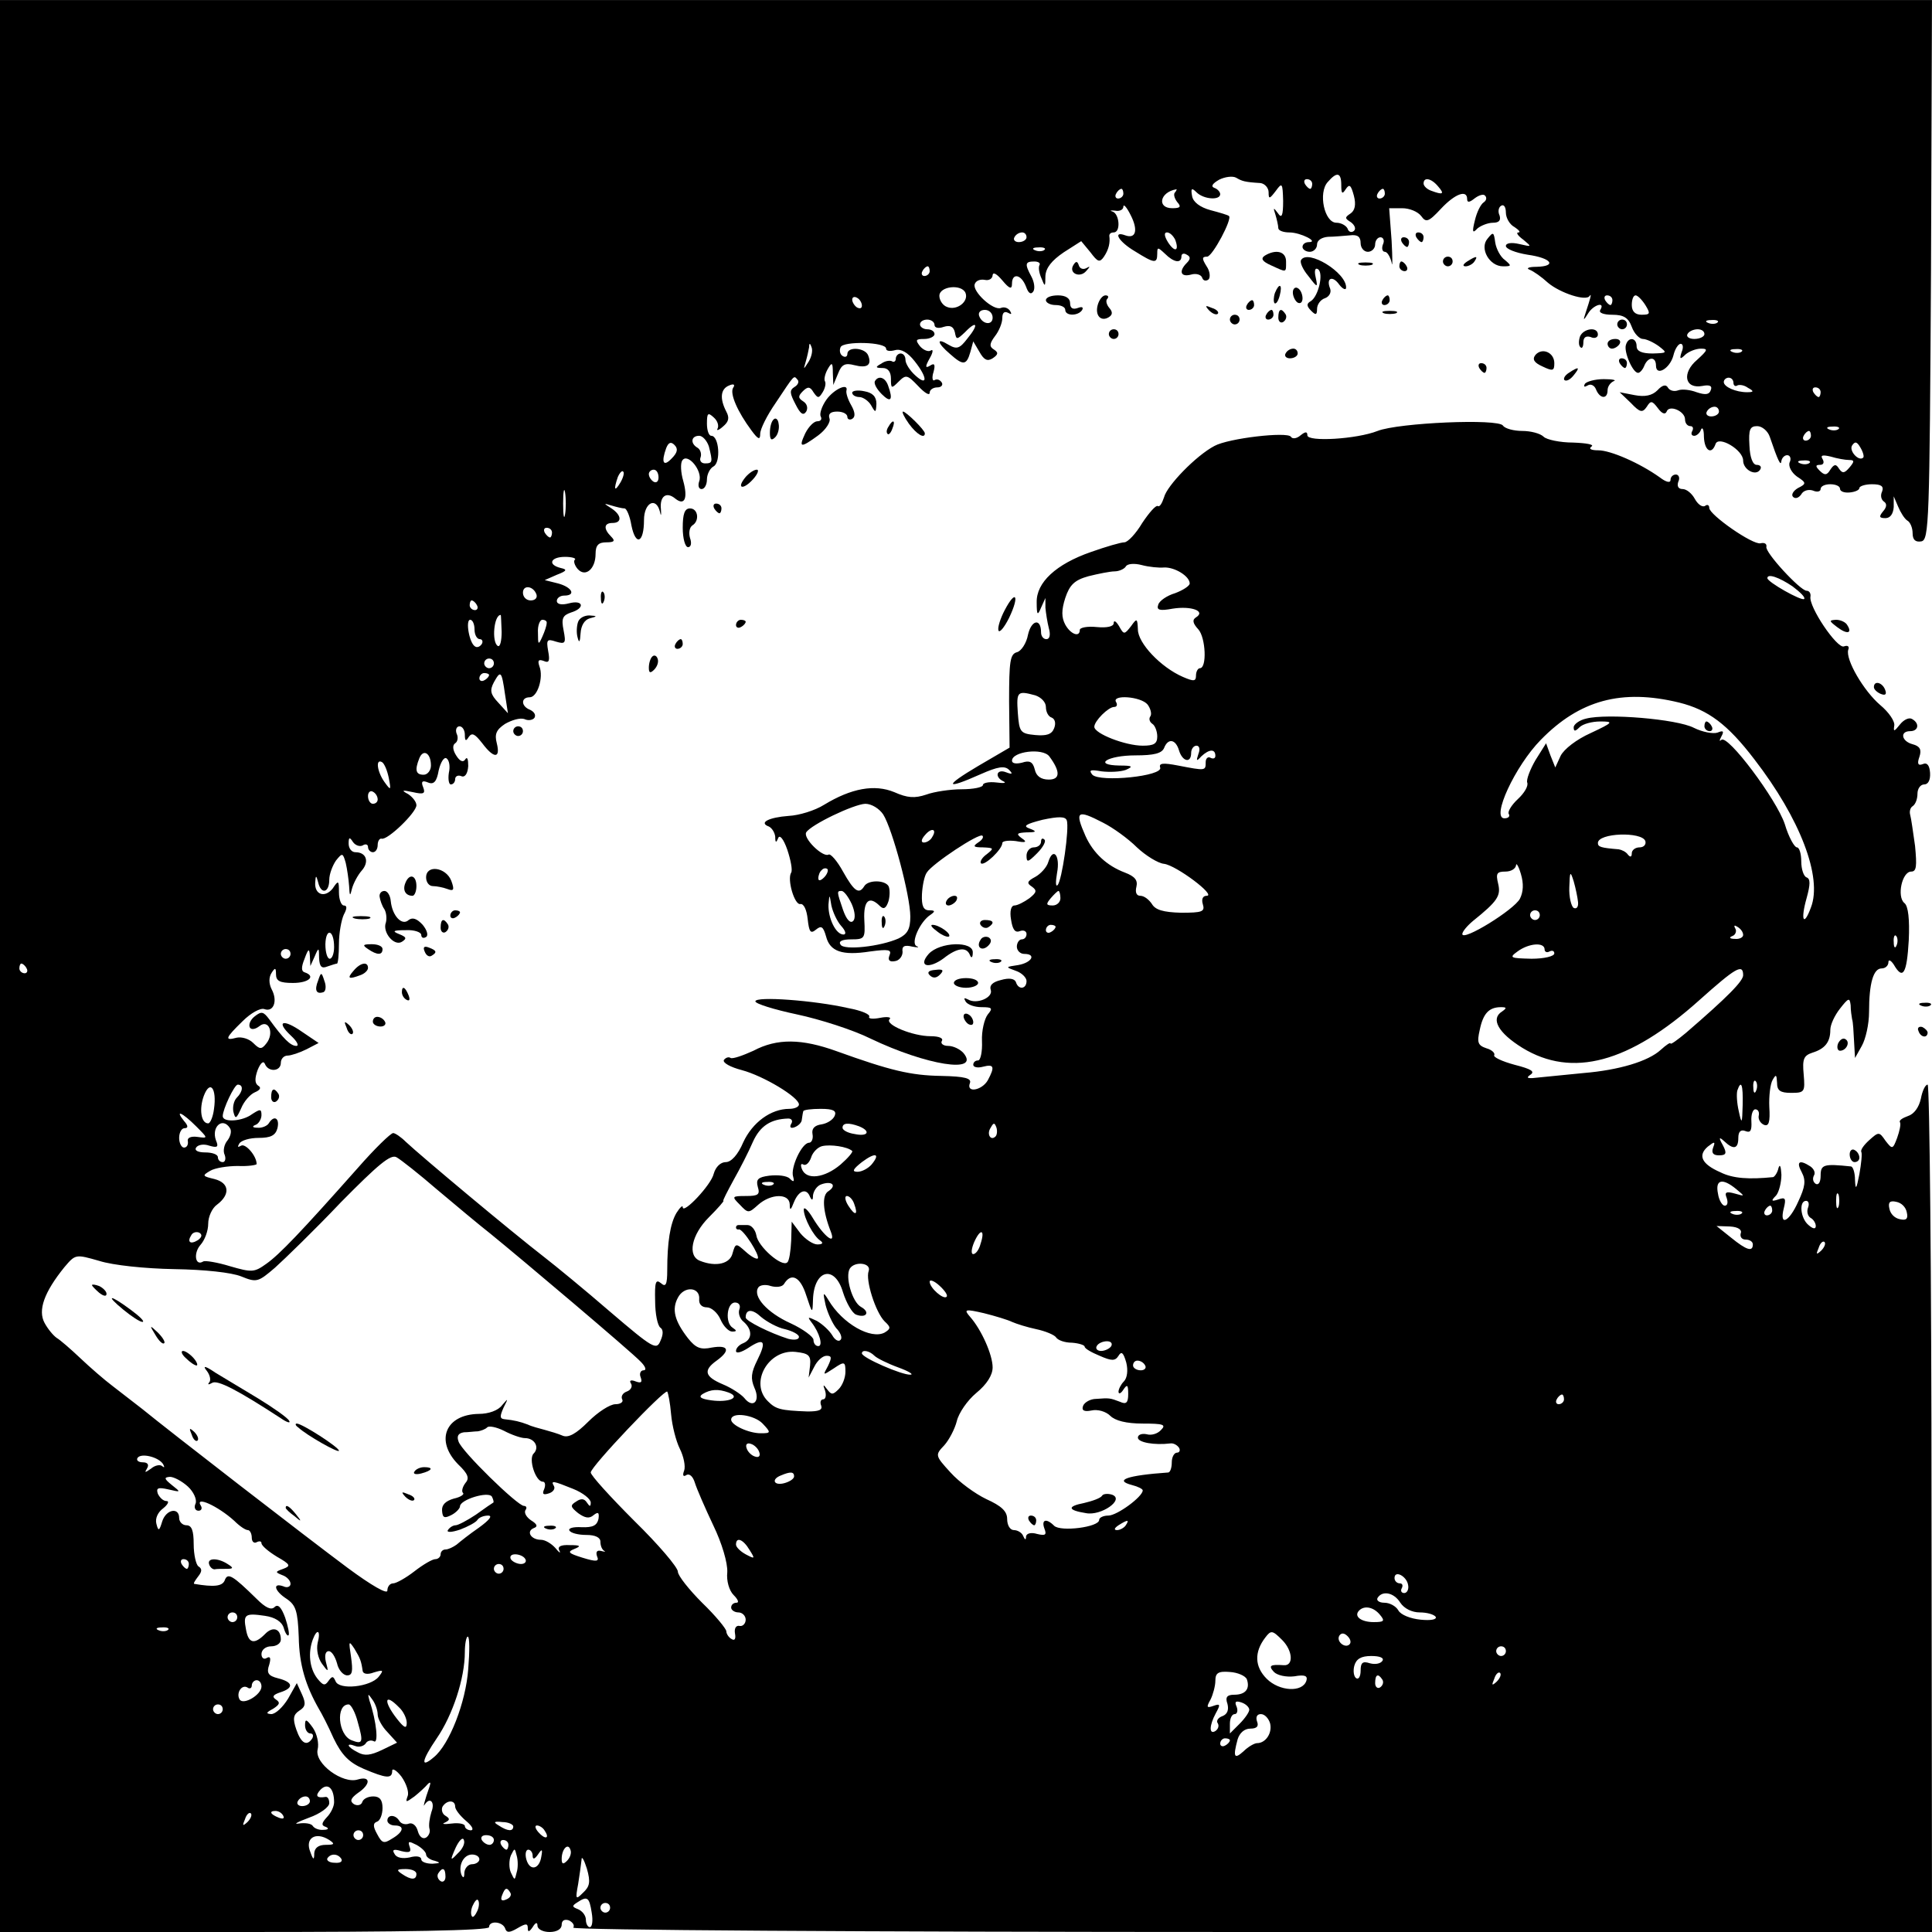 <?xml version="1.0" standalone="no"?>
<!DOCTYPE svg PUBLIC "-//W3C//DTD SVG 20010904//EN"
 "http://www.w3.org/TR/2001/REC-SVG-20010904/DTD/svg10.dtd">
<svg version="1.0" xmlns="http://www.w3.org/2000/svg"
 width="399pt" height="399pt" viewBox="0 0 399 399"
 preserveAspectRatio="xMidYMid meet">
<g transform="translate(0,399) scale(0.1,-0.1)"
fill="#000000" stroke="none">
<path d="M0 1995 l0 -1995 505 0 c330 0 505 3 505 10 0 14 27 12 33 -2 3 -10
9 -10 26 0 17 10 21 10 21 0 0 -9 3 -8 10 2 6 10 10 11 10 3 0 -7 11 -13 25
-13 15 0 25 6 25 15 0 9 6 12 15 9 8 -4 12 -10 9 -15 -3 -5 592 -9 1401 -9
l1405 0 -1 875 c0 481 -4 875 -8 875 -5 0 -11 -13 -14 -29 -4 -18 -14 -32 -27
-36 -11 -4 -19 -9 -16 -13 2 -4 -1 -18 -6 -32 -9 -24 -10 -24 -24 -6 -13 19
-14 19 -34 1 -11 -10 -18 -20 -16 -24 2 -3 0 -24 -4 -46 -6 -31 -8 -34 -9 -12
0 15 -4 27 -8 28 -57 6 -63 4 -63 -19 0 -13 -4 -20 -10 -17 -6 4 -7 11 -4 17
4 6 0 14 -7 19 -23 15 -30 10 -18 -12 9 -17 7 -30 -7 -60 -19 -43 -40 -53 -30
-14 5 20 3 23 -11 18 -15 -5 -16 -3 -5 8 6 7 11 27 11 43 -1 17 -3 23 -6 14
-2 -10 -8 -18 -11 -19 -50 -5 -83 -3 -109 10 -39 17 -47 35 -26 53 14 11 16
11 11 -2 -4 -11 0 -16 12 -16 15 0 17 4 8 21 -9 16 -8 18 3 8 19 -18 29 -16
29 7 0 13 5 18 15 14 10 -4 13 1 12 20 -1 14 3 25 8 25 6 0 9 -6 7 -14 -1 -7
4 -15 11 -18 10 -4 13 6 11 37 -1 22 2 48 7 56 7 12 8 11 9 -6 0 -16 6 -21 29
-21 28 0 29 2 26 38 -3 32 0 39 18 45 26 8 37 22 37 47 0 11 9 30 20 44 18 23
20 23 22 7 0 -11 2 -23 3 -29 2 -5 3 -26 4 -45 l2 -35 14 25 c8 14 15 45 15
70 0 60 9 90 26 90 8 0 14 6 14 13 0 6 5 4 11 -5 19 -33 27 -19 31 50 2 43 -1
71 -9 77 -16 13 -5 65 14 65 11 0 12 11 8 53 -4 28 -8 57 -10 64 -2 7 0 15 5
18 6 4 10 15 10 26 0 10 6 19 14 19 8 0 13 9 12 24 -1 15 -6 22 -15 18 -10 -4
-12 1 -7 15 5 15 1 22 -14 26 -23 6 -27 27 -5 27 17 0 20 16 4 25 -6 4 -17 -1
-25 -11 -12 -15 -14 -16 -12 -3 2 9 -11 28 -29 43 -34 29 -72 94 -66 114 3 7
-1 10 -9 7 -14 -5 -73 82 -69 103 1 6 -2 12 -8 12 -13 0 -87 80 -83 91 1 6 -4
9 -12 7 -16 -4 -106 59 -106 73 0 6 -4 8 -9 4 -6 -3 -15 4 -21 15 -6 11 -17
20 -25 20 -9 0 -12 6 -9 15 4 8 1 15 -5 15 -6 0 -11 -5 -11 -11 0 -7 -9 -5
-22 5 -42 30 -102 56 -127 56 -15 0 -21 3 -14 8 6 4 -11 7 -38 8 -27 0 -55 6
-61 12 -7 7 -27 12 -44 12 -18 0 -36 5 -40 11 -9 15 -216 6 -259 -11 -43 -17
-145 -23 -145 -9 0 8 -4 8 -14 0 -8 -7 -17 -8 -20 -3 -7 11 -129 -3 -158 -19
-38 -20 -98 -82 -104 -106 -4 -12 -9 -21 -13 -18 -4 2 -18 -14 -32 -35 -13
-22 -30 -40 -37 -40 -7 0 -38 -9 -69 -20 -72 -25 -113 -63 -112 -104 0 -27 2
-28 9 -11 l9 20 0 -20 c1 -11 4 -30 7 -42 4 -14 2 -23 -5 -23 -6 0 -11 6 -11
14 0 30 -20 26 -27 -5 -3 -17 -14 -34 -23 -36 -14 -4 -16 -19 -16 -101 l1 -96
-65 -38 c-71 -42 -69 -50 5 -17 36 16 50 18 59 9 8 -8 7 -10 -6 -5 -20 8 -25
-10 -5 -19 6 -3 0 -4 -15 -2 -16 2 -28 -1 -28 -5 0 -5 -20 -9 -44 -9 -23 0
-57 -5 -73 -11 -24 -8 -39 -7 -66 5 -41 17 -89 8 -145 -26 -19 -12 -52 -22
-73 -23 -41 -3 -63 -14 -41 -22 6 -3 12 -12 13 -21 0 -13 2 -13 6 -3 3 8 11
-1 19 -24 7 -21 11 -42 8 -47 -9 -14 7 -68 19 -65 7 1 13 -12 15 -31 3 -27 6
-31 17 -22 11 9 15 7 21 -14 8 -31 33 -40 91 -31 38 5 45 4 40 -8 -4 -10 0
-14 11 -12 9 1 16 10 16 19 -2 12 4 15 20 11 11 -2 16 -2 9 1 -13 6 7 51 29
65 10 7 9 9 -3 9 -12 0 -16 9 -15 33 1 18 5 38 10 45 11 18 109 83 115 76 3
-3 -1 -9 -9 -14 -12 -8 -9 -10 10 -10 23 -1 23 -2 8 -14 -10 -7 -15 -16 -12
-19 7 -6 44 29 44 42 0 4 12 6 28 4 21 -4 24 -2 12 6 -12 9 -10 11 10 12 21 0
22 2 6 8 -14 5 -8 9 27 18 33 7 47 7 50 -1 6 -15 -10 -126 -19 -134 -4 -4 -4
7 -1 25 7 36 -8 55 -18 23 -3 -11 -16 -25 -27 -31 -17 -9 -18 -13 -7 -20 11
-8 10 -12 -5 -24 -11 -8 -25 -15 -31 -15 -7 0 -10 -12 -7 -29 3 -20 8 -28 18
-24 8 3 14 0 14 -6 0 -6 -4 -11 -10 -11 -5 0 -10 -7 -10 -15 0 -8 7 -15 15
-15 26 0 16 -18 -12 -23 -27 -4 -27 -4 -5 -12 12 -4 22 -14 22 -21 0 -17 -17
-19 -22 -2 -3 7 -14 9 -31 4 -17 -4 -24 -11 -21 -20 6 -16 -29 -31 -47 -20 -8
4 -9 3 -5 -4 4 -7 19 -12 33 -12 22 0 24 -2 13 -15 -7 -9 -13 -34 -12 -55 1
-22 -3 -40 -8 -40 -6 0 -10 -4 -10 -9 0 -5 9 -7 20 -4 23 6 25 0 10 -28 -12
-21 -45 -27 -37 -6 4 10 -10 14 -59 15 -63 1 -105 11 -216 51 -72 26 -123 27
-172 1 -22 -10 -42 -17 -47 -15 -4 3 -10 1 -14 -4 -3 -6 14 -15 37 -21 45 -12
118 -56 118 -71 0 -5 -9 -9 -20 -9 -38 0 -76 -28 -95 -69 -11 -26 -25 -41 -36
-41 -11 0 -21 -10 -25 -24 -5 -23 -64 -85 -64 -69 0 5 -6 -1 -13 -12 -13 -22
-19 -61 -19 -118 0 -30 -3 -36 -13 -27 -11 9 -13 2 -12 -37 0 -26 5 -51 11
-55 6 -4 6 -14 0 -27 -8 -20 -15 -16 -104 60 -52 45 -113 95 -135 112 -71 55
-255 209 -287 239 -10 10 -22 18 -26 18 -5 0 -38 -32 -73 -72 -118 -133 -162
-179 -189 -198 -25 -18 -30 -18 -75 -5 -26 8 -51 12 -55 10 -17 -11 -21 17 -6
34 9 10 16 29 16 44 0 14 8 32 18 39 28 21 26 45 -5 53 -25 6 -26 7 -9 17 10
6 36 10 57 10 22 -1 39 2 39 4 0 17 -23 43 -32 38 -7 -4 -8 -3 -4 4 4 7 22 12
40 12 25 0 35 5 39 20 5 21 -7 28 -18 10 -3 -5 -14 -10 -23 -9 -11 0 -12 3 -4
6 6 2 12 12 12 20 0 14 -3 13 -24 -1 -20 -12 -56 -14 -56 -1 0 14 24 65 31 65
12 0 11 -14 -2 -27 -6 -6 -9 -19 -7 -29 4 -16 6 -15 16 7 6 15 19 29 28 33 12
5 14 10 7 14 -7 5 -7 15 -1 32 6 15 12 20 15 13 7 -18 33 -16 33 2 0 8 6 15
14 15 7 0 25 6 39 13 l25 13 -34 23 c-40 28 -55 22 -23 -8 13 -12 17 -21 11
-21 -12 0 -27 15 -56 55 -12 16 -16 17 -30 6 -9 -7 -13 -17 -10 -23 3 -5 11
-4 20 3 19 15 31 -15 14 -36 -10 -13 -14 -12 -27 1 -9 9 -24 13 -34 11 -26 -7
-24 -1 12 34 17 17 37 28 45 25 19 -7 28 17 15 41 -6 12 -6 25 0 34 7 11 9 11
9 -3 0 -14 8 -18 35 -18 33 0 48 14 24 22 -7 2 -7 11 0 28 8 22 10 22 11 5 l1
-20 9 20 c8 19 9 19 9 -4 1 -17 5 -22 17 -17 9 3 18 6 20 6 2 0 4 18 4 41 0
22 5 49 10 60 7 13 7 19 0 19 -5 0 -10 12 -10 27 0 25 -1 26 -13 8 -16 -20
-38 -13 -36 13 1 15 2 15 6 0 6 -26 23 -22 23 5 0 12 7 30 14 40 13 16 14 16
20 -5 3 -13 6 -34 7 -48 1 -21 2 -22 6 -5 3 11 12 28 20 37 16 18 10 38 -13
38 -8 0 -14 8 -14 18 0 13 2 14 9 3 5 -7 14 -10 20 -7 6 4 11 2 11 -3 0 -6 5
-11 10 -11 6 0 10 7 10 15 0 8 4 14 8 13 12 -4 72 54 72 69 0 7 -8 17 -17 23
-15 8 -13 9 10 4 22 -5 26 -3 21 10 -5 12 -2 15 10 10 12 -5 18 2 22 25 4 17
11 28 16 25 6 -4 8 -17 5 -30 -2 -13 0 -24 4 -24 5 0 9 5 9 11 0 6 6 9 13 6 7
-3 13 5 14 21 0 14 -2 20 -6 14 -4 -7 -11 -5 -19 8 -7 11 -8 21 -2 25 5 3 7
12 3 20 -3 8 0 15 6 15 6 0 11 -8 11 -17 0 -13 2 -15 8 -5 7 10 13 6 28 -13
24 -32 38 -32 30 0 -5 19 -1 28 17 40 14 8 31 13 40 10 8 -4 18 -2 21 3 3 6
-1 12 -9 16 -19 7 -20 26 -1 26 16 0 29 41 20 64 -4 12 -2 15 9 11 11 -5 13 0
9 21 -4 23 -2 25 16 19 20 -6 21 -3 16 23 -5 25 -2 31 15 37 30 9 26 27 -4 19
-15 -4 -25 -2 -25 5 0 6 7 11 15 11 25 0 17 17 -12 25 l-28 7 25 11 c21 8 22
11 8 14 -28 7 -21 23 9 23 14 0 24 -3 20 -6 -3 -3 0 -12 6 -19 16 -18 37 0 37
31 0 18 6 24 22 24 17 0 19 3 10 12 -16 16 -15 28 3 28 20 0 19 16 -2 30 -17
11 -17 11 0 6 10 -3 22 -6 27 -6 4 0 11 -16 14 -35 9 -44 26 -36 26 11 0 36
25 49 33 17 2 -10 3 -8 2 5 -3 27 11 38 30 22 19 -15 26 1 16 37 -5 17 -6 36
-2 42 11 17 43 -22 35 -43 -3 -9 -1 -16 5 -16 6 0 11 9 11 20 0 10 6 23 14 27
15 9 11 63 -5 63 -5 0 -9 11 -9 25 0 22 2 24 14 13 8 -7 11 -17 8 -23 -3 -5 2
-4 11 4 12 10 14 18 7 31 -14 27 -12 47 6 54 9 4 13 2 8 -5 -7 -12 9 -49 38
-88 14 -19 18 -20 18 -7 0 10 14 38 32 64 40 60 37 57 45 48 4 -4 1 -11 -6
-15 -11 -7 -10 -13 2 -36 10 -20 16 -24 22 -15 4 7 2 16 -6 21 -11 7 -11 11
-1 21 10 10 15 10 22 -2 9 -13 11 -13 19 0 5 8 7 18 5 22 -3 4 0 16 5 25 9 16
11 15 11 -7 l1 -25 10 24 c7 18 14 22 33 17 27 -7 37 0 29 20 -6 16 -43 19
-43 3 0 -5 -4 -8 -10 -4 -5 3 -7 11 -4 18 5 13 94 11 94 -3 0 -5 8 -6 19 -3
12 3 26 -5 40 -23 27 -34 27 -53 1 -29 -11 10 -20 24 -20 32 0 7 -4 13 -10 13
-5 0 -10 -5 -10 -11 0 -5 -4 -8 -8 -5 -4 2 -14 1 -22 -5 -13 -7 -12 -9 3 -9
11 0 17 -8 17 -22 0 -21 1 -21 16 -6 15 15 18 14 40 -9 13 -14 24 -21 24 -14
0 6 7 11 16 11 8 0 12 5 9 10 -4 6 -10 8 -15 5 -4 -3 -6 5 -2 17 4 15 2 19 -7
13 -10 -6 -11 -3 -1 15 7 12 8 20 2 16 -5 -3 -15 1 -22 9 -10 13 -9 15 9 15
11 0 21 5 21 10 0 6 -7 10 -15 10 -8 0 -15 5 -15 10 0 6 7 10 15 10 8 0 15 -5
15 -11 0 -6 8 -8 19 -4 13 4 20 1 23 -11 3 -16 4 -16 21 0 25 26 29 16 5 -13
-16 -21 -22 -23 -39 -13 -26 16 -24 4 3 -19 27 -24 34 -24 42 4 l6 22 13 -22
c9 -16 16 -20 27 -13 12 8 12 12 3 18 -10 6 -10 12 2 28 8 10 15 27 15 37 0
11 4 15 12 11 7 -4 8 -3 4 4 -4 6 -12 9 -19 6 -16 -6 -59 34 -54 49 2 7 11 11
21 9 9 -2 16 3 16 10 1 7 9 2 20 -11 15 -18 20 -19 20 -7 0 23 19 20 29 -6 5
-14 10 -17 15 -10 4 6 2 20 -4 31 -14 26 -13 31 6 31 8 0 13 -3 11 -7 -3 -5
-1 -17 4 -28 7 -18 8 -18 8 5 1 17 13 32 38 49 l36 23 19 -23 c15 -20 19 -22
28 -9 10 15 13 29 11 43 0 4 3 7 9 7 15 0 12 38 -2 43 -7 2 -5 3 5 2 9 -2 17
2 17 8 0 7 7 -1 15 -17 16 -31 11 -50 -11 -42 -27 10 -14 -13 20 -33 40 -25
46 -26 46 -5 0 14 1 14 16 0 18 -18 34 -21 34 -5 0 5 5 7 11 3 8 -4 8 -9 0
-17 -17 -17 -13 -30 9 -24 10 3 21 0 23 -7 2 -6 8 -7 13 -3 4 4 3 17 -4 27
-10 16 -10 20 1 20 11 0 53 79 45 84 -2 2 -19 7 -38 12 -22 6 -36 17 -38 29
-3 16 -1 18 9 8 15 -15 49 -17 49 -4 0 5 -6 11 -12 13 -8 3 -4 9 10 17 12 6
28 8 35 4 12 -7 17 -9 50 -11 9 -1 17 -10 17 -19 0 -15 2 -14 15 3 13 18 14
16 15 -21 0 -31 -3 -37 -11 -25 -9 12 -10 12 -5 -3 3 -10 6 -23 6 -28 0 -5 10
-9 23 -9 23 0 62 -20 40 -20 -7 0 -13 -4 -13 -10 0 -5 7 -10 15 -10 8 0 15 7
15 15 0 9 10 15 23 16 12 0 32 2 45 3 16 2 22 -3 22 -16 0 -10 7 -18 15 -18 8
0 15 7 15 15 0 8 5 15 11 15 6 0 9 -7 5 -15 -3 -8 -1 -15 4 -15 5 0 11 -10 14
-22 2 -13 2 7 0 45 l-5 67 27 0 c15 0 32 -7 39 -16 10 -14 15 -13 41 15 29 31
54 40 54 20 0 -8 5 -7 15 1 9 7 19 10 22 6 4 -4 3 -10 -3 -14 -6 -4 -14 -20
-18 -37 -6 -24 -5 -28 5 -17 7 6 22 12 32 12 13 0 17 5 14 15 -4 8 -2 17 3 20
6 4 10 -3 10 -14 0 -11 8 -25 18 -30 9 -6 13 -11 8 -11 -6 0 -1 -7 10 -15 18
-15 18 -15 -8 -9 -17 4 -28 2 -28 -4 0 -6 20 -14 45 -18 50 -7 61 -24 18 -25
-16 0 -22 -3 -14 -6 8 -3 25 -15 38 -27 25 -21 79 -39 86 -27 5 7 1 -7 -8 -34
-6 -18 -5 -18 5 -2 11 18 36 25 25 7 -4 -6 7 -10 25 -10 23 0 33 -6 40 -25 5
-14 16 -25 23 -25 7 0 22 -7 33 -15 18 -14 17 -14 -13 -15 -23 0 -33 5 -33 15
0 18 -17 20 -22 3 -5 -14 14 -58 25 -58 4 0 10 7 13 15 8 19 24 19 24 0 0 -23
29 -6 36 21 3 13 10 24 15 24 5 0 6 -8 2 -17 -5 -15 -3 -16 8 -5 7 6 21 12 32
12 15 0 14 -3 -8 -23 -32 -27 -26 -61 11 -54 15 3 21 0 17 -9 -3 -9 -11 -10
-29 -4 -13 5 -30 7 -38 4 -8 -3 -17 -1 -21 5 -4 8 -12 6 -22 -5 -11 -11 -26
-14 -47 -10 l-31 6 23 -22 c19 -20 24 -21 33 -8 8 13 11 13 23 -3 8 -11 15
-14 18 -7 5 15 38 1 38 -16 0 -8 5 -14 11 -14 5 0 7 -4 4 -10 -3 -5 -2 -10 4
-10 5 0 12 6 14 13 3 6 6 0 6 -15 1 -29 16 -38 24 -15 6 18 57 -12 57 -34 0
-19 26 -33 35 -19 4 6 0 10 -7 10 -8 0 -14 15 -15 40 -2 33 1 40 16 40 10 0
22 -10 26 -22 17 -50 23 -62 24 -50 1 6 6 12 12 12 6 0 9 -7 5 -15 -3 -8 4
-21 15 -29 20 -13 20 -15 2 -24 -10 -6 -14 -14 -10 -18 5 -5 12 -2 17 5 4 8
15 11 24 8 9 -4 16 -2 16 3 0 6 9 10 20 10 11 0 20 -4 20 -9 0 -6 9 -9 20 -8
11 1 20 5 20 9 0 4 12 8 26 8 19 0 25 -4 21 -15 -4 -8 -2 -17 4 -21 6 -4 6
-11 -2 -20 -9 -11 -8 -14 5 -14 10 0 16 9 17 23 l0 22 9 -21 c5 -12 13 -25 19
-29 6 -3 11 -15 11 -26 0 -14 6 -19 18 -17 16 3 17 39 20 561 l2 557 -1995 0
-1995 0 0 -1995z m2770 1613 c0 -18 2 -20 9 -9 8 12 11 9 17 -13 5 -19 2 -31
-7 -37 -12 -8 -12 -10 1 -18 8 -6 11 -14 6 -18 -5 -4 -11 -2 -13 5 -3 6 -13
12 -23 12 -25 0 -38 62 -18 84 19 22 28 20 28 -6z m-60 2 c0 -5 -2 -10 -4 -10
-3 0 -8 5 -11 10 -3 6 -1 10 4 10 6 0 11 -4 11 -10z m260 -5 c14 -16 10 -18
-14 -9 -9 3 -16 10 -16 15 0 14 16 11 30 -6z m-650 -15 c0 -5 -5 -10 -11 -10
-5 0 -7 5 -4 10 3 6 8 10 11 10 2 0 4 -4 4 -10z m107 3 c-4 -3 -2 -12 4 -20 9
-10 7 -13 -10 -13 -32 0 -26 33 8 39 2 1 1 -2 -2 -6z m433 -3 c0 -5 -5 -10
-11 -10 -5 0 -7 5 -4 10 3 6 8 10 11 10 2 0 4 -4 4 -10z m-740 -90 c0 -5 -7
-10 -16 -10 -8 0 -12 5 -9 10 3 6 10 10 16 10 5 0 9 -4 9 -10z m307 -5 c9 -24
-1 -27 -15 -5 -8 13 -8 20 -2 20 6 0 13 -7 17 -15z m-270 -21 c-3 -3 -12 -4
-19 -1 -8 3 -5 6 6 6 11 1 17 -2 13 -5z m-237 -44 c0 -5 -5 -10 -11 -10 -5 0
-7 5 -4 10 3 6 8 10 11 10 2 0 4 -4 4 -10z m74 -45 c7 -18 -18 -37 -38 -29 -9
3 -16 14 -16 23 0 20 46 25 54 6z m-214 -26 c0 -6 -4 -7 -10 -4 -5 3 -10 11
-10 16 0 6 5 7 10 4 6 -3 10 -11 10 -16z m1550 11 c0 -5 -2 -10 -4 -10 -3 0
-8 5 -11 10 -3 6 -1 10 4 10 6 0 11 -4 11 -10z m68 -10 c11 -18 10 -20 -8 -20
-13 0 -20 7 -20 20 0 11 3 20 8 20 4 0 13 -9 20 -20z m-1348 -26 c0 -17 -22
-14 -28 4 -2 7 3 12 12 12 9 0 16 -7 16 -16z m1497 -10 c-3 -3 -12 -4 -19 -1
-8 3 -5 6 6 6 11 1 17 -2 13 -5z m-27 -24 c0 -5 -9 -10 -21 -10 -11 0 -17 5
-14 10 3 6 13 10 21 10 8 0 14 -4 14 -10z m-1850 -57 c-11 -17 -11 -17 -6 0 3
10 6 24 7 30 0 9 2 9 5 0 3 -7 0 -20 -6 -30z m1927 21 c-3 -3 -12 -4 -19 -1
-8 3 -5 6 6 6 11 1 17 -2 13 -5z m-17 -65 c0 -5 4 -8 8 -5 4 2 14 1 22 -5 13
-7 12 -9 -2 -9 -23 0 -48 11 -48 21 0 5 5 9 10 9 6 0 10 -5 10 -11z m180 -19
c0 -5 -2 -10 -4 -10 -3 0 -8 5 -11 10 -3 6 -1 10 4 10 6 0 11 -4 11 -10z
m-210 -40 c0 -5 -7 -10 -16 -10 -8 0 -12 5 -9 10 3 6 10 10 16 10 5 0 9 -4 9
-10z m247 -36 c-3 -3 -12 -4 -19 -1 -8 3 -5 6 6 6 11 1 17 -2 13 -5z m-57 -14
c0 -5 -5 -10 -11 -10 -5 0 -7 5 -4 10 3 6 8 10 11 10 2 0 4 -4 4 -10z m-2276
-22 c8 -32 8 -35 -8 -35 -8 0 -12 6 -9 13 2 6 0 15 -6 19 -16 9 -14 25 3 25 7
0 16 -10 20 -22z m-77 -25 c-17 -18 -22 -8 -11 22 5 12 10 13 17 6 8 -8 6 -16
-6 -28z m2461 2 c-9 -9 -30 14 -23 25 6 9 10 8 17 -4 6 -10 8 -19 6 -21z m-29
-5 c11 0 11 -3 1 -15 -11 -13 -15 -13 -22 -3 -6 10 -10 10 -18 -2 -7 -12 -12
-12 -22 -2 -9 9 -9 12 1 12 7 0 9 5 5 12 -5 8 0 9 17 5 13 -4 30 -7 38 -7z
m-82 -6 c-3 -3 -12 -4 -19 -1 -8 3 -5 6 6 6 11 1 17 -2 13 -5z m-2456 -41
c-12 -20 -14 -14 -5 12 4 9 9 14 11 11 3 -2 0 -13 -6 -23z m79 11 c0 -8 -4
-12 -10 -9 -5 3 -10 10 -10 16 0 5 5 9 10 9 6 0 10 -7 10 -16z m-193 -76 c-2
-13 -4 -3 -4 22 0 25 2 35 4 23 2 -13 2 -33 0 -45z m-27 -38 c0 -5 -2 -10 -4
-10 -3 0 -8 5 -11 10 -3 6 -1 10 4 10 6 0 11 -4 11 -10z m1264 -72 c22 1 53
-18 53 -33 0 -5 -14 -14 -30 -20 -17 -5 -33 -16 -35 -24 -4 -11 3 -13 30 -8
38 6 69 -5 48 -18 -8 -5 -7 -12 5 -25 15 -17 18 -80 3 -80 -4 0 -8 -7 -8 -15
0 -12 -4 -13 -27 -3 -46 20 -93 70 -93 98 -1 23 -2 24 -14 7 -14 -18 -15 -18
-25 0 -6 10 -11 13 -11 6 0 -7 -14 -10 -35 -8 -19 2 -35 -1 -35 -6 0 -16 -19
-9 -30 11 -8 15 -8 30 0 55 9 27 19 37 48 45 20 5 45 10 54 10 9 0 20 5 23 10
3 6 18 7 33 3 15 -4 36 -6 46 -5z m1298 -39 c16 -12 27 -23 24 -26 -5 -5 -76
35 -76 43 0 10 24 2 52 -17z m-2594 -17 c2 -7 -3 -12 -12 -12 -9 0 -16 7 -16
16 0 17 22 14 28 -4z m-123 -22 c3 -5 1 -10 -4 -10 -6 0 -11 5 -11 10 0 6 2
10 4 10 3 0 8 -4 11 -10z m51 -55 c0 -18 -3 -32 -8 -29 -13 8 -8 64 6 64 1 0
1 -16 2 -35z m-56 5 c0 -11 5 -20 11 -20 5 0 7 -5 4 -10 -4 -6 -10 -8 -14 -5
-12 7 -20 55 -10 55 5 0 9 -9 9 -20z m149 13 c0 -5 -4 -17 -9 -28 -8 -18 -9
-17 -9 8 -1 15 4 27 9 27 6 0 10 -3 9 -7z m-109 -83 c0 -5 -4 -10 -10 -10 -5
0 -10 5 -10 10 0 6 5 10 10 10 6 0 10 -4 10 -10z m-10 -24 c0 -3 -4 -8 -10
-11 -5 -3 -10 -1 -10 4 0 6 5 11 10 11 6 0 10 -2 10 -4z m33 -40 l6 -39 -20
22 c-16 17 -18 25 -9 42 14 25 16 24 23 -25z m1095 -2 c12 -4 22 -14 22 -24 0
-10 5 -20 12 -22 7 -3 9 -12 5 -22 -5 -13 -16 -16 -39 -14 -31 3 -33 6 -36 46
-3 44 -1 46 36 36z m232 -19 c6 -8 9 -19 6 -24 -4 -5 -2 -12 4 -16 5 -3 10
-15 10 -26 0 -15 -7 -19 -30 -19 -36 0 -100 25 -100 39 0 12 29 41 41 41 6 0
7 5 4 10 -10 16 51 12 65 -5z m1098 4 c60 -15 100 -45 155 -117 95 -123 141
-244 117 -306 -15 -41 -22 -27 -9 19 8 29 8 40 0 43 -6 2 -11 17 -11 33 0 16
-4 29 -9 29 -5 0 -17 21 -25 48 -17 51 -118 186 -131 174 -5 -4 -4 -1 0 7 6
11 4 13 -8 8 -9 -3 -31 1 -49 10 -35 18 -179 30 -222 19 -14 -3 -26 -12 -26
-18 0 -9 3 -9 12 0 7 7 26 12 43 12 28 0 27 -2 -20 -24 -29 -13 -55 -33 -62
-47 l-11 -24 -10 25 -9 25 -22 -35 c-11 -19 -19 -40 -17 -46 3 -7 -6 -22 -19
-34 -14 -13 -22 -27 -19 -31 3 -5 -1 -9 -9 -9 -28 0 22 108 75 162 80 82 167
106 286 77z m-1033 -99 c7 -23 25 -27 25 -5 0 8 5 15 11 15 6 0 8 -7 4 -17 -5
-15 -4 -16 6 -5 16 15 29 16 29 1 0 -5 -4 -7 -10 -4 -5 3 -10 -1 -10 -9 0 -18
0 -18 -57 -7 -31 6 -40 5 -37 -4 7 -18 -124 -31 -140 -15 -8 10 -4 11 19 7 17
-2 39 -1 50 3 16 7 14 9 -13 9 -56 1 -25 21 33 21 38 0 54 4 59 15 8 21 24 19
31 -5z m-1545 -31 c0 -10 -7 -19 -15 -19 -16 0 -19 9 -9 34 8 20 24 11 24 -15z
m1277 19 c23 -31 23 -48 -1 -48 -16 0 -26 7 -29 21 -4 16 -11 19 -26 14 -12
-3 -21 -2 -21 4 0 19 63 27 77 9z m-1364 -45 c5 -26 4 -26 -9 -8 -15 21 -19
49 -5 41 5 -3 11 -18 14 -33z m-23 -44 c0 -5 -4 -9 -10 -9 -5 0 -10 7 -10 16
0 8 5 12 10 9 6 -3 10 -10 10 -16z m1044 -31 c19 -30 56 -168 56 -211 0 -26
-6 -36 -24 -45 -38 -17 -113 -25 -120 -13 -5 7 3 11 22 11 28 0 29 2 27 40 -2
40 10 51 32 29 8 -8 13 -5 18 10 3 11 3 25 0 31 -8 13 -42 13 -50 0 -11 -18
-21 -11 -44 30 -12 22 -26 38 -30 35 -12 -6 -53 34 -46 46 10 16 98 58 122 59
13 0 29 -10 37 -22z m454 -17 c20 -10 52 -33 70 -51 18 -17 44 -33 56 -34 25
-3 109 -66 88 -66 -8 0 -11 -7 -8 -17 5 -16 -1 -18 -45 -18 -37 1 -53 6 -60
18 -6 9 -16 17 -24 17 -8 0 -11 7 -8 19 3 13 -3 21 -24 29 -37 14 -65 40 -81
75 -23 52 -18 56 36 28z m-353 -30 c-3 -6 -11 -11 -17 -11 -6 0 -6 6 2 15 14
17 26 13 15 -4z m1473 -8 c2 -7 -3 -13 -12 -13 -9 0 -16 -6 -16 -12 0 -8 -3
-9 -8 -3 -4 6 -13 10 -19 11 -37 3 -43 5 -43 13 0 21 91 24 98 4z m-259 -119
c-12 -23 -119 -89 -119 -73 0 5 10 17 22 27 51 41 58 52 52 77 -5 21 -3 25 15
25 12 0 21 6 22 13 0 6 5 -1 10 -18 6 -20 5 -37 -2 -51z m-1437 44 c-7 -7 -12
-8 -12 -2 0 6 3 14 7 17 3 4 9 5 12 2 2 -3 -1 -11 -7 -17z m1557 -51 c1 -10
-3 -15 -9 -12 -5 3 -10 23 -9 43 1 33 2 34 9 12 4 -14 8 -33 9 -43z m-1500 -4
c7 -16 8 -30 3 -35 -6 -6 -14 3 -21 23 -13 38 -13 39 -3 39 5 0 14 -12 21 -27z
m431 12 c0 -8 -7 -15 -16 -15 -14 0 -14 3 -4 15 7 8 14 15 16 15 2 0 4 -7 4
-15z m-453 -57 c10 -11 11 -18 5 -18 -16 0 -32 34 -31 62 2 22 2 22 6 -2 3
-14 12 -33 20 -42z m1443 22 c0 -5 -4 -10 -10 -10 -5 0 -10 5 -10 10 0 6 5 10
10 10 6 0 10 -4 10 -10z m-1000 -24 c0 -3 -4 -8 -10 -11 -5 -3 -10 -1 -10 4 0
6 5 11 10 11 6 0 10 -2 10 -4z m1420 -17 c0 -5 -8 -9 -17 -8 -11 0 -13 3 -5 6
6 2 9 10 6 15 -4 7 -2 8 4 4 7 -4 12 -11 12 -17z m-2910 -25 c0 -13 -4 -24 -9
-24 -5 0 -9 13 -9 30 1 35 18 30 18 -6z m3227 4 c-3 -8 -6 -5 -6 6 -1 11 2 17
5 13 3 -3 4 -12 1 -19z m-727 -9 c0 -5 5 -7 10 -4 6 3 10 1 10 -4 0 -6 -21
-11 -47 -11 -44 1 -47 2 -29 15 23 17 56 20 56 4z m-2590 -9 c0 -5 -4 -10 -10
-10 -5 0 -10 5 -10 10 0 6 5 10 10 10 6 0 10 -4 10 -10z m-545 -30 c3 -5 1
-10 -4 -10 -6 0 -11 5 -11 10 0 6 2 10 4 10 3 0 8 -4 11 -10z m3545 -14 c0
-12 -31 -44 -118 -119 -18 -15 -32 -25 -32 -22 0 3 -9 -3 -20 -13 -26 -24 -87
-42 -159 -48 -31 -3 -72 -7 -91 -9 -24 -3 -30 -2 -20 5 11 7 3 12 -32 21 -26
7 -45 16 -42 20 2 4 -5 11 -16 14 -18 6 -20 12 -14 38 7 34 19 47 44 47 12 0
12 -2 2 -9 -24 -15 -8 -44 42 -75 103 -63 221 -31 365 98 75 67 91 77 91 52z
m27 -238 c-3 -8 -6 -5 -6 6 -1 11 2 17 5 13 3 -3 4 -12 1 -19z m-3185 -38 c-2
-17 -8 -30 -12 -30 -15 0 -19 30 -9 57 13 34 27 15 21 -27z m3157 8 c-1 -39
-2 -41 -8 -13 -4 17 -5 36 -3 43 8 23 12 12 11 -30z m-1875 -22 c-3 -8 -15
-16 -27 -18 -15 -2 -21 -9 -19 -20 2 -10 -2 -18 -7 -18 -15 0 -39 -52 -33 -70
3 -11 1 -12 -7 -4 -6 6 -25 8 -42 6 -24 -3 -28 -8 -24 -23 5 -16 1 -19 -24
-19 -30 0 -30 -1 -13 -18 17 -18 18 -18 38 0 26 23 64 24 65 1 0 -14 2 -13 9
5 10 24 26 29 33 10 4 -8 6 -7 6 3 1 9 8 20 17 23 22 8 33 -2 15 -14 -14 -8
-12 -41 5 -84 11 -29 -14 -10 -37 28 -10 17 -19 25 -19 18 0 -17 20 -55 34
-64 7 -5 5 -8 -6 -8 -9 0 -25 11 -35 23 l-18 24 -1 -39 c-1 -21 -4 -42 -8 -45
-11 -11 -61 33 -64 56 -2 11 -10 21 -18 21 -8 0 -16 0 -19 0 -3 0 -5 -2 -5 -5
0 -3 3 -5 6 -4 9 1 44 -54 39 -60 -3 -2 -14 4 -25 14 -20 18 -21 18 -27 -3 -5
-22 -34 -29 -67 -16 -27 10 -18 54 18 90 19 19 32 34 30 34 -2 0 8 19 21 43
13 23 31 58 40 79 15 33 37 47 73 48 7 0 10 -5 6 -11 -4 -7 -1 -10 7 -7 8 3
15 10 15 16 1 7 2 14 3 17 0 3 17 5 36 5 26 0 33 -4 29 -14z m-1319 -22 c25
-25 25 -25 3 -22 -14 2 -22 -2 -20 -9 1 -7 -2 -13 -8 -13 -5 0 -10 9 -10 20 0
11 5 20 11 20 8 0 8 5 -1 15 -20 25 -3 17 25 -11z m70 -4 c4 -6 1 -17 -5 -25
-7 -8 -10 -22 -6 -30 3 -8 1 -15 -4 -15 -6 0 -10 5 -10 10 0 6 -12 10 -26 10
-15 0 -23 4 -19 10 4 6 16 8 27 4 17 -5 20 -3 14 11 -10 28 14 49 29 25z
m1299 4 c25 -10 19 -22 -9 -16 -14 2 -25 8 -25 13 0 10 12 11 34 3z m282 -21
c-10 -10 -19 5 -10 18 6 11 8 11 12 0 2 -7 1 -15 -2 -18z m-296 -30 c2 -2 -9
-15 -24 -28 -33 -28 -71 -33 -80 -9 -3 8 -2 12 3 9 5 -3 12 3 16 14 3 11 14
22 23 24 17 4 52 -1 62 -10z m-857 -80 c38 -32 87 -73 110 -91 64 -52 290
-243 310 -264 10 -10 13 -18 6 -18 -6 0 -9 -7 -6 -14 4 -11 1 -13 -10 -9 -10
4 -14 2 -10 -4 4 -6 0 -14 -9 -17 -8 -3 -12 -10 -9 -16 3 -5 -3 -10 -14 -10
-11 0 -36 -16 -56 -36 -25 -25 -41 -34 -53 -29 -9 4 -26 9 -37 12 -11 3 -27 7
-35 11 -16 6 -28 9 -48 11 -10 1 -10 6 -2 24 10 20 10 20 -3 5 -8 -11 -28 -18
-48 -18 -69 -1 -91 -55 -43 -104 21 -20 24 -29 15 -39 -6 -8 -8 -17 -5 -20 4
-3 -5 -9 -19 -12 -17 -5 -25 -13 -24 -25 1 -15 5 -16 19 -9 10 5 18 14 18 18
0 14 59 32 66 20 3 -6 4 -11 3 -12 -2 -1 -18 -12 -36 -25 -18 -12 -37 -22 -42
-22 -5 0 -12 -4 -16 -10 -3 -5 7 -5 25 1 16 6 33 15 36 20 3 5 13 9 22 9 10 0
3 -9 -19 -25 -19 -13 -39 -29 -46 -35 -7 -5 -17 -10 -23 -10 -5 0 -10 -4 -10
-10 0 -5 -5 -10 -11 -10 -6 0 -25 -11 -43 -25 -18 -14 -38 -25 -44 -25 -7 0
-12 -7 -12 -15 0 -8 -32 10 -82 47 -86 64 -369 283 -424 328 -18 14 -45 35
-62 48 -16 12 -46 38 -66 57 -20 19 -42 38 -49 42 -7 5 -18 18 -25 31 -14 26
-1 63 41 115 23 27 23 27 72 13 28 -9 95 -16 155 -17 63 -1 118 -7 138 -15 32
-13 35 -12 70 18 20 18 82 78 136 135 77 78 103 100 115 93 9 -5 47 -35 84
-67z m897 52 c-7 -8 -20 -15 -29 -15 -12 0 -10 5 9 20 28 21 39 18 20 -5z
m-203 -41 c-3 -3 -12 -4 -19 -1 -8 3 -5 6 6 6 11 1 17 -2 13 -5z m1989 -10
c18 -15 18 -15 -3 -9 -18 5 -22 3 -17 -9 3 -9 2 -16 -4 -16 -5 0 -12 11 -14
25 -6 29 9 33 38 9z m211 -36 c-3 -7 -5 -2 -5 12 0 14 2 19 5 13 2 -7 2 -19 0
-25z m-2033 6 c9 -24 2 -26 -12 -4 -7 11 -8 20 -3 20 5 0 12 -7 15 -16z m1970
-8 c-3 -8 -1 -17 5 -21 6 -3 11 -11 11 -17 0 -7 -6 -6 -15 2 -17 14 -20 50 -5
50 5 0 7 -6 4 -14z m204 -10 c3 -13 -1 -17 -14 -14 -11 2 -20 11 -22 22 -3 13
1 17 14 14 11 -2 20 -11 22 -22z m-278 4 c0 -5 -5 -10 -11 -10 -5 0 -7 5 -4
10 3 6 8 10 11 10 2 0 4 -4 4 -10z m-63 -6 c-3 -3 -12 -4 -19 -1 -8 3 -5 6 6
6 11 1 17 -2 13 -5z m-2 -41 c-2 -7 2 -13 10 -13 8 0 15 -4 15 -10 0 -16 -13
-12 -45 14 l-30 24 28 -1 c17 -1 25 -7 22 -14z m-3186 -14 c-16 -10 -23 -4
-14 10 3 6 11 8 17 5 6 -4 5 -9 -3 -15z m1616 -8 c-3 -12 -10 -21 -15 -21 -5
0 -4 11 2 25 13 29 23 26 13 -4z m1736 -14 c-10 -9 -11 -8 -5 6 3 10 9 15 12
12 3 -3 0 -11 -7 -18z m-1967 -42 c-7 -18 14 -85 33 -104 13 -12 13 -15 0 -23
-28 -15 -87 18 -116 67 -11 18 -12 17 -6 -10 4 -16 14 -38 22 -48 9 -9 13 -20
9 -24 -4 -5 -12 0 -17 9 -6 10 -20 23 -32 30 -19 9 -20 9 -11 -3 17 -22 24
-49 14 -49 -6 0 -10 6 -10 13 0 6 -21 22 -47 34 -49 22 -79 56 -67 74 3 5 15
7 26 3 11 -3 23 -2 27 4 15 25 34 15 46 -23 13 -39 13 -39 14 -9 2 62 45 73
62 15 7 -22 19 -43 27 -46 21 -8 30 5 10 16 -18 10 -33 62 -23 79 10 16 45 12
39 -5z m161 -53 c-6 -7 -35 18 -35 31 0 5 9 2 20 -8 11 -10 18 -20 15 -23z
m-511 -5 c-1 -10 5 -17 16 -17 9 0 22 -11 28 -25 6 -14 17 -25 24 -25 10 0 10
2 1 8 -16 10 -12 52 5 52 8 0 12 -6 9 -14 -3 -8 1 -20 9 -26 18 -16 18 -36 -1
-44 -8 -3 -15 -10 -15 -16 0 -6 11 -3 25 6 33 22 39 15 19 -25 -13 -26 -14
-38 -6 -57 13 -28 -3 -44 -21 -21 -7 8 -27 21 -44 28 -38 16 -41 29 -13 49 29
21 25 33 -10 27 -23 -5 -33 -1 -49 19 -28 36 -34 60 -21 84 13 25 46 22 44 -3z
m177 -62 c16 -4 29 -11 29 -16 0 -6 -10 -7 -22 -4 -38 12 -88 37 -88 44 0 18
14 18 32 1 12 -10 34 -22 49 -25z m469 15 c9 -4 31 -11 50 -15 19 -4 38 -12
41 -17 4 -6 18 -11 33 -11 14 -1 26 -5 26 -8 0 -4 14 -12 31 -19 25 -11 32
-11 39 0 6 10 10 7 16 -14 4 -16 2 -32 -5 -39 -6 -6 -11 -16 -11 -21 0 -6 5
-4 10 4 8 12 10 10 10 -9 0 -18 -4 -22 -17 -16 -21 8 -22 8 -49 6 -12 0 -24
-7 -27 -14 -4 -10 2 -13 17 -10 13 3 30 -2 39 -11 10 -10 33 -16 67 -16 42 0
49 -2 38 -13 -7 -8 -20 -12 -30 -9 -10 2 -18 -1 -18 -7 0 -10 34 -16 67 -12 6
1 14 -3 18 -9 3 -5 1 -10 -4 -10 -6 0 -11 -9 -11 -20 0 -11 -3 -20 -7 -21 -86
-6 -113 -16 -75 -26 12 -3 22 -8 22 -11 0 -13 -53 -52 -71 -52 -10 0 -19 -4
-19 -9 0 -15 -80 -25 -93 -12 -16 16 -27 13 -20 -6 5 -13 2 -15 -15 -11 -13 4
-22 1 -23 -5 0 -8 -2 -8 -6 1 -2 6 -11 12 -19 12 -8 0 -14 10 -14 23 0 16 -12
27 -43 41 -23 11 -56 35 -74 55 -32 35 -32 36 -13 56 10 11 22 34 26 50 4 17
22 43 40 58 22 18 34 37 34 53 0 26 -23 78 -47 105 -13 15 -10 16 29 7 24 -6
50 -14 58 -18z m205 -50 c-3 -5 -13 -10 -21 -10 -8 0 -12 5 -9 10 3 6 13 10
21 10 8 0 12 -4 9 -10z m-622 -40 l-3 -25 12 23 c6 12 17 22 25 22 11 0 11 -4
3 -21 -11 -20 -11 -20 12 -5 22 15 24 14 24 -7 0 -12 -6 -28 -14 -36 -12 -12
-15 -12 -24 0 -8 11 -9 10 -4 -3 3 -10 1 -18 -4 -18 -5 0 -7 -6 -4 -13 3 -9
-5 -12 -28 -12 -57 2 -66 5 -82 21 -39 38 1 108 57 102 27 -3 32 -7 30 -28z
m133 20 c5 -5 27 -16 49 -24 22 -8 33 -15 25 -15 -17 -1 -100 35 -100 44 0 8
15 6 26 -5z m559 -20 c3 -5 -1 -10 -9 -10 -9 0 -16 5 -16 10 0 6 4 10 9 10 6
0 13 -4 16 -10z m-979 -101 c2 -23 10 -55 18 -71 8 -16 12 -36 9 -45 -4 -10
-2 -14 5 -9 6 3 13 -3 17 -16 4 -13 21 -52 38 -88 18 -37 30 -78 29 -97 -2
-18 4 -38 13 -47 9 -9 12 -16 6 -16 -6 0 -11 -4 -11 -10 0 -5 7 -10 15 -10 8
0 15 -7 15 -15 0 -8 -6 -14 -12 -13 -8 2 -12 -5 -10 -16 2 -11 -1 -15 -7 -11
-6 3 -11 11 -11 16 0 5 -22 32 -50 59 -27 27 -50 56 -50 64 0 9 -40 56 -90
105 -49 49 -90 94 -90 100 0 12 152 172 158 167 2 -3 6 -23 8 -47z m119 45
c26 -10 0 -21 -36 -16 -22 3 -27 7 -18 13 17 10 32 11 54 3z m1725 -14 c0 -5
-5 -10 -11 -10 -5 0 -7 5 -4 10 3 6 8 10 11 10 2 0 4 -4 4 -10z m-1655 -50
c18 -19 17 -20 -4 -20 -25 0 -61 17 -61 28 0 17 48 10 65 -8z m-491 -30 c20 0
31 -19 18 -32 -11 -11 4 -58 19 -58 5 0 6 -7 3 -15 -5 -11 -2 -13 10 -9 9 3
13 10 10 15 -7 12 -2 11 40 -6 20 -8 36 -21 36 -28 0 -9 -2 -9 -8 0 -5 8 -12
9 -22 2 -13 -8 -12 -11 4 -24 14 -10 23 -12 32 -4 9 7 12 6 10 -8 -3 -13 -11
-18 -35 -17 -17 1 -28 -2 -25 -7 3 -5 18 -9 35 -9 18 0 29 -5 29 -14 0 -8 3
-16 8 -19 4 -2 1 -2 -7 0 -8 2 -11 -2 -8 -11 5 -11 -1 -12 -30 -3 -29 9 -32
12 -17 18 15 6 13 8 -9 8 -19 1 -26 -3 -22 -11 4 -7 0 -5 -8 5 -8 9 -21 17
-30 17 -20 0 -31 17 -15 24 9 3 8 8 -5 16 -9 6 -15 15 -12 21 4 5 2 9 -3 9
-13 0 -129 113 -135 133 -4 11 -1 17 11 19 9 0 22 2 29 2 6 1 15 4 19 8 3 4
19 1 35 -7 15 -8 35 -15 43 -15z m484 -29 c3 -8 -1 -12 -9 -9 -7 2 -15 10 -17
17 -3 8 1 12 9 9 7 -2 15 -10 17 -17z m-1231 -25 c3 -6 3 -8 -2 -4 -4 4 -15 2
-23 -5 -13 -9 -14 -9 -8 1 4 7 1 12 -9 12 -9 0 -14 4 -11 9 7 11 44 2 53 -13z
m1303 -25 c0 -5 -9 -11 -20 -14 -22 -6 -28 8 -7 16 19 8 27 8 27 -2z m-1252
-21 c12 -11 19 -27 16 -35 -4 -8 -1 -15 6 -15 6 0 8 5 5 10 -14 22 35 0 69
-31 11 -11 23 -19 28 -19 4 0 8 -7 8 -16 0 -8 5 -12 10 -9 6 3 10 2 10 -2 0
-5 14 -17 32 -28 28 -16 29 -19 13 -25 -17 -6 -17 -7 -2 -13 9 -3 17 -11 17
-18 0 -6 -7 -9 -15 -5 -23 8 -18 -10 7 -26 19 -13 23 -25 25 -79 1 -57 14
-100 42 -149 5 -8 19 -35 30 -60 17 -35 32 -50 62 -63 47 -20 59 -21 59 -4 0
6 9 1 19 -12 10 -14 16 -32 13 -40 -5 -14 -4 -14 14 -1 10 8 23 20 27 25 6 6
7 4 4 -5 -10 -28 -14 -45 -10 -37 11 17 22 5 14 -15 -4 -13 -6 -28 -4 -35 2
-6 -1 -14 -7 -18 -7 -4 -14 2 -17 13 -3 12 -11 18 -18 16 -7 -3 -16 -1 -20 5
-8 14 -25 14 -25 1 0 -5 7 -10 15 -10 21 0 19 -13 -5 -27 -17 -11 -21 -10 -31
9 -9 16 -9 23 0 26 6 2 11 15 11 28 0 17 -6 24 -19 24 -11 0 -21 -5 -23 -12
-2 -6 -10 -8 -17 -4 -9 6 -7 12 8 23 27 18 27 36 0 28 -31 -10 -90 33 -83 62
3 12 -1 32 -10 45 -13 18 -16 19 -16 5 0 -9 5 -17 11 -17 5 0 7 -4 4 -10 -11
-17 -23 -11 -33 18 -8 23 -6 31 6 39 13 8 14 15 6 33 l-11 24 -18 -32 c-11
-18 -26 -32 -35 -32 -11 1 -11 3 4 11 14 9 15 13 6 19 -9 6 -6 10 9 15 28 9
27 21 -5 29 -20 5 -24 11 -18 28 4 14 2 18 -5 14 -6 -4 -11 0 -11 8 0 9 9 16
20 16 11 0 20 6 20 14 0 23 -17 28 -33 11 -22 -22 -34 -19 -39 10 -6 31 -2 34
39 28 21 -3 35 -12 39 -25 3 -11 8 -18 10 -15 2 2 -1 18 -7 36 -8 22 -15 29
-22 22 -7 -7 -19 -1 -37 17 -50 49 -60 55 -66 38 -5 -12 -22 -14 -63 -7 -2 1
2 7 8 15 8 10 9 16 1 21 -5 3 -10 24 -10 46 0 28 -4 39 -15 39 -8 0 -15 7 -15
15 0 23 -27 18 -35 -7 -6 -20 -8 -21 -12 -5 -3 11 3 24 14 32 10 8 13 15 7 15
-7 0 -14 7 -18 15 -4 12 0 14 22 9 26 -6 26 -6 7 9 -16 13 -17 16 -4 17 8 0
25 -9 37 -20z m1937 -80 c-3 -5 -12 -10 -18 -10 -7 0 -6 4 3 10 19 12 23 12
15 0z m-777 -51 c12 -19 11 -19 -8 -9 -11 6 -20 15 -20 20 0 17 15 11 28 -11z
m-463 -19 c3 -5 -1 -10 -9 -10 -8 0 -18 5 -21 10 -3 6 1 10 9 10 8 0 18 -4 21
-10z m-695 -10 c0 -5 -2 -10 -4 -10 -3 0 -8 5 -11 10 -3 6 -1 10 4 10 6 0 11
-4 11 -10z m650 -10 c0 -5 -4 -10 -10 -10 -5 0 -10 5 -10 10 0 6 5 10 10 10 6
0 10 -4 10 -10z m1868 -33 c2 -9 -2 -17 -8 -17 -6 0 -8 5 -5 10 3 6 1 10 -4
10 -6 0 -11 5 -11 11 0 17 25 4 28 -14z m-16 -37 c8 -12 24 -20 40 -20 15 0
29 -4 33 -9 3 -6 -11 -8 -31 -6 -21 2 -41 10 -46 19 -5 9 -18 16 -29 16 -11 0
-17 5 -14 10 10 16 34 11 47 -10z m-42 -25 c11 -13 8 -15 -13 -15 -26 0 -42
12 -30 24 11 11 30 7 43 -9z m-2360 -5 c0 -5 -4 -10 -10 -10 -5 0 -10 5 -10
10 0 6 5 10 10 10 6 0 10 -4 10 -10z m-143 -26 c-3 -3 -12 -4 -19 -1 -8 3 -5
6 6 6 11 1 17 -2 13 -5z m309 -27 c-3 -14 1 -32 9 -43 13 -18 14 -18 8 4 -3
13 -1 22 6 22 6 0 13 -11 17 -25 3 -14 13 -25 21 -25 11 0 12 9 8 38 -5 33 -5
35 7 17 12 -20 14 -25 17 -46 1 -6 10 -8 23 -3 20 6 21 5 10 -9 -17 -21 -82
-28 -89 -9 -5 11 -7 11 -15 0 -7 -10 -11 -9 -23 6 -16 21 -19 53 -9 80 9 24
17 19 10 -7z m1992 6 c22 -22 24 -54 3 -52 -28 2 -32 -1 -20 -14 7 -7 25 -11
42 -9 22 4 28 1 25 -9 -8 -25 -56 -22 -82 4 -25 25 -26 55 -3 85 12 16 15 15
35 -5z m139 -9 c-9 -9 -28 6 -21 18 4 6 10 6 17 -1 6 -6 8 -13 4 -17z m-1820
-51 c-5 -69 -39 -156 -71 -182 -28 -24 -26 -8 6 39 33 48 58 124 58 178 0 17
3 32 6 32 4 0 4 -30 1 -67z m2143 37 c0 -5 -4 -10 -10 -10 -5 0 -10 5 -10 10
0 6 5 10 10 10 6 0 10 -4 10 -10z m-255 -20 c-4 -6 -15 -8 -26 -5 -15 5 -19 1
-19 -15 0 -12 -4 -19 -9 -16 -5 3 -7 15 -4 26 4 14 14 20 35 20 18 0 27 -4 23
-10z m-280 -38 c7 -20 -3 -32 -26 -32 -15 0 -19 -5 -14 -19 3 -12 0 -21 -10
-25 -9 -3 -14 -10 -10 -15 3 -5 1 -12 -5 -16 -13 -8 -13 11 1 37 10 18 9 20
-5 15 -14 -5 -15 -3 -6 13 5 10 10 28 10 39 0 16 6 20 30 18 16 -1 32 -8 35
-15z m516 -5 c-10 -9 -11 -8 -5 6 3 10 9 15 12 12 3 -3 0 -11 -7 -18z m-236 4
c3 -5 1 -12 -5 -16 -5 -3 -10 1 -10 9 0 18 6 21 15 7z m-2315 -14 c0 -17 -37
-39 -45 -27 -8 13 4 32 16 25 5 -4 9 -1 9 4 0 6 5 11 10 11 6 0 10 -6 10 -13z
m240 -58 c0 -8 9 -25 20 -36 l20 -22 -31 -15 c-23 -11 -36 -13 -50 -5 -22 11
-26 21 -5 13 8 -3 17 0 21 5 3 6 11 8 17 5 10 -7 6 40 -9 84 -4 15 -3 15 6 2
6 -8 11 -22 11 -31z m44 15 c9 -8 16 -23 16 -32 0 -13 -5 -11 -20 8 -29 37
-26 55 4 24z m1756 -5 c0 -5 -9 -18 -20 -29 l-20 -20 0 20 c0 11 4 20 10 20 5
0 7 7 4 15 -5 11 -2 13 10 9 9 -3 16 -10 16 -15z m-2120 1 c0 -5 -4 -10 -10
-10 -5 0 -10 5 -10 10 0 6 5 10 10 10 6 0 10 -4 10 -10z m279 -27 c12 -42 10
-46 -13 -37 -28 11 -33 74 -6 74 5 0 14 -17 19 -37z m1884 -2 c5 -20 -9 -41
-27 -41 -5 0 -18 -7 -28 -17 -19 -17 -22 -12 -12 25 4 13 14 22 26 22 14 0 18
5 14 15 -3 9 0 15 8 15 8 0 16 -9 19 -19z m-83 -35 c0 -3 -4 -8 -10 -11 -5 -3
-10 -1 -10 4 0 6 5 11 10 11 6 0 10 -2 10 -4z m-1850 -128 c0 -9 -7 -23 -15
-31 -11 -12 -12 -17 -2 -20 7 -3 5 -6 -5 -6 -9 -1 -19 3 -22 8 -3 5 -16 7 -29
5 -12 -2 -3 3 21 12 23 8 42 22 42 30 0 8 -3 13 -7 13 -19 -3 -23 2 -11 15 15
15 28 3 28 -26z m-50 2 c0 -5 -7 -10 -16 -10 -8 0 -12 5 -9 10 3 6 10 10 16
10 5 0 9 -4 9 -10z m300 -11 c0 -6 10 -19 23 -30 12 -10 16 -18 10 -19 -7 0
-13 4 -13 9 0 4 -12 7 -27 5 -16 -2 -22 -1 -14 2 10 5 11 8 1 14 -7 4 -9 13
-6 19 9 14 26 14 26 0z m-429 -32 c-10 -9 -11 -8 -5 6 3 10 9 15 12 12 3 -3 0
-11 -7 -18z m74 13 c3 -6 -1 -7 -9 -4 -18 7 -21 14 -7 14 6 0 13 -4 16 -10z
m475 -22 c0 -11 -12 -10 -30 2 -12 7 -10 9 8 7 12 0 22 -5 22 -9z m65 -9 c11
-16 1 -19 -13 -3 -7 8 -8 14 -3 14 5 0 13 -5 16 -11z m-375 -9 c0 -5 -4 -10
-10 -10 -5 0 -10 5 -10 10 0 6 5 10 10 10 6 0 10 -4 10 -10z m-70 -10 c12 -8
11 -10 -7 -10 -15 0 -23 -6 -24 -17 0 -15 -2 -15 -8 2 -12 29 11 43 39 25z
m265 -28 c-15 -16 -16 -15 -4 12 7 15 15 23 17 16 3 -7 -3 -19 -13 -28z m75
28 c0 -5 -4 -10 -9 -10 -6 0 -13 5 -16 10 -3 6 1 10 9 10 9 0 16 -4 16 -10z
m-140 -30 c0 -5 8 -11 18 -13 13 -4 11 -5 -5 -6 -13 0 -23 4 -23 9 0 6 -10 8
-24 4 -14 -3 -27 -1 -31 7 -6 9 -2 11 14 6 17 -4 21 -2 17 9 -4 12 -2 12 14 4
11 -6 20 -15 20 -20z m170 20 c0 -5 -2 -10 -4 -10 -3 0 -8 5 -11 10 -3 6 -1
10 4 10 6 0 11 -4 11 -10z m121 -33 c-8 -8 -11 -7 -11 4 0 20 13 34 18 19 3
-7 -1 -17 -7 -23z m-104 -24 c-4 -17 -4 -17 -12 0 -4 9 -4 25 0 35 8 16 8 16
12 0 3 -10 3 -26 0 -35z m33 35 c0 -9 4 -8 11 2 8 12 10 12 7 -4 -4 -27 -24
-31 -31 -6 -3 11 -1 20 4 20 5 0 9 -6 9 -12z m-395 -7 c3 -6 -3 -9 -14 -8 -11
0 -17 5 -15 9 7 11 22 10 29 -1z m285 -1 c0 -5 -7 -10 -15 -10 -8 0 -15 -8
-16 -17 0 -11 -2 -13 -6 -5 -7 19 4 42 22 42 8 0 15 -4 15 -10z m214 -69 c-15
-15 -16 -14 -10 18 3 18 6 41 7 50 0 9 5 1 11 -18 8 -28 6 -37 -8 -50z m-344
39 c0 -13 -11 -13 -30 0 -12 8 -11 10 8 10 12 0 22 -4 22 -10z m60 -6 c0 -8
-5 -12 -10 -9 -6 4 -8 11 -5 16 9 14 15 11 15 -7z m134 -33 c3 -5 -1 -11 -9
-14 -9 -4 -12 -1 -8 9 6 16 10 17 17 5z m-68 -37 c-4 -9 -9 -15 -11 -12 -3 3
-3 13 1 22 4 9 9 15 11 12 3 -3 3 -13 -1 -22z m236 -4 c3 -17 1 -30 -4 -30 -4
0 -8 7 -8 15 0 9 -7 18 -16 22 -13 5 -13 7 -2 14 21 14 25 11 30 -21z m38 10
c0 -5 -4 -10 -10 -10 -5 0 -10 5 -10 10 0 6 5 10 10 10 6 0 10 -4 10 -10z"/>
<path d="M3520 2490 c0 -5 5 -10 11 -10 5 0 7 5 4 10 -3 6 -8 10 -11 10 -2 0
-4 -4 -4 -10z"/>
<path d="M1821 2084 c0 -11 3 -14 6 -6 3 7 2 16 -1 19 -3 4 -6 -2 -5 -13z"/>
<path d="M190 1336 c0 -2 7 -9 15 -16 9 -7 15 -8 15 -2 0 5 -7 12 -15 16 -8 3
-15 4 -15 2z"/>
<path d="M255 1285 c17 -14 34 -25 39 -25 6 0 -5 11 -24 25 -43 32 -54 32 -15
0z"/>
<path d="M321 1233 c7 -12 15 -20 18 -17 3 2 -3 12 -13 22 -17 16 -18 16 -5
-5z"/>
<path d="M384 1185 c8 -8 18 -15 22 -15 3 0 1 7 -6 15 -7 8 -17 15 -22 15 -5
0 -3 -7 6 -15z"/>
<path d="M427 1159 c7 -9 9 -20 5 -24 -4 -5 -1 -5 6 -1 11 7 53 -15 142 -73
13 -9 21 -11 17 -5 -3 6 -33 27 -64 46 -32 19 -71 43 -88 53 -22 15 -27 15
-18 4z"/>
<path d="M616 1042 c17 -16 84 -54 84 -48 0 7 -76 56 -87 56 -4 0 -3 -4 3 -8z"/>
<path d="M396 1027 c3 -10 9 -15 12 -12 3 3 0 11 -7 18 -10 9 -11 8 -5 -6z"/>
<path d="M856 951 c-4 -5 3 -7 14 -4 23 6 26 13 6 13 -8 0 -17 -4 -20 -9z"/>
<path d="M837 899 c7 -7 15 -10 18 -7 3 3 -2 9 -12 12 -14 6 -15 5 -6 -5z"/>
<path d="M590 876 c0 -2 8 -10 18 -17 15 -13 16 -12 3 4 -13 16 -21 21 -21 13z"/>
<path d="M2276 901 c-3 -5 -20 -11 -37 -15 -36 -7 -34 -15 4 -21 31 -6 80 28
54 38 -9 3 -19 2 -21 -2z"/>
<path d="M2125 850 c3 -5 8 -10 11 -10 2 0 4 5 4 10 0 6 -5 10 -11 10 -5 0 -7
-4 -4 -10z"/>
<path d="M1128 833 c7 -3 16 -2 19 1 4 3 -2 6 -13 5 -11 0 -14 -3 -6 -6z"/>
<path d="M432 759 c2 -6 7 -10 11 -10 4 1 15 1 25 1 14 0 15 2 2 10 -20 13
-43 13 -38 -1z"/>
<path d="M2925 3500 c3 -5 8 -10 11 -10 2 0 4 5 4 10 0 6 -5 10 -11 10 -5 0
-7 -4 -4 -10z"/>
<path d="M3072 3497 c-17 -20 4 -57 32 -57 18 0 18 1 4 13 -9 6 -18 23 -20 36
-3 22 -4 23 -16 8z"/>
<path d="M2895 3490 c3 -5 8 -10 11 -10 2 0 4 5 4 10 0 6 -5 10 -11 10 -5 0
-7 -4 -4 -10z"/>
<path d="M2612 3462 c-9 -6 -5 -12 13 -20 33 -15 31 -16 31 8 0 21 -21 26 -44
12z"/>
<path d="M2687 3453 c-3 -5 4 -20 15 -33 19 -25 20 -25 15 -2 -3 13 -1 20 5
16 12 -8 1 -56 -15 -66 -9 -5 -9 -10 1 -20 9 -9 12 -9 12 4 0 9 7 19 16 22 9
3 14 12 11 20 -9 22 5 28 19 8 7 -9 14 -12 14 -6 1 31 -79 80 -93 57z"/>
<path d="M2980 3450 c0 -5 5 -10 10 -10 6 0 10 5 10 10 0 6 -4 10 -10 10 -5 0
-10 -4 -10 -10z"/>
<path d="M3030 3450 c-9 -6 -10 -10 -3 -10 6 0 15 5 18 10 8 12 4 12 -15 0z"/>
<path d="M2217 3443 c-11 -17 13 -28 26 -13 9 10 9 11 0 6 -6 -3 -13 -1 -15 6
-3 9 -6 9 -11 1z"/>
<path d="M2808 3443 c6 -2 18 -2 25 0 6 3 1 5 -13 5 -14 0 -19 -2 -12 -5z"/>
<path d="M2890 3440 c0 -5 5 -10 11 -10 5 0 7 5 4 10 -3 6 -8 10 -11 10 -2 0
-4 -4 -4 -10z"/>
<path d="M2633 3385 c-3 -9 -3 -18 -1 -21 3 -3 8 4 11 16 6 23 -1 27 -10 5z"/>
<path d="M2670 3386 c0 -8 5 -18 10 -21 6 -3 10 1 10 9 0 8 -4 18 -10 21 -5 3
-10 -1 -10 -9z"/>
<path d="M2160 3370 c0 -5 9 -10 20 -10 11 0 20 -4 20 -10 0 -13 27 -13 35 0
3 6 -1 7 -9 4 -11 -4 -16 0 -16 10 0 10 -9 16 -25 16 -14 0 -25 -4 -25 -10z"/>
<path d="M2267 3360 c-6 -22 7 -35 23 -25 8 5 8 11 1 19 -6 7 -8 16 -4 19 3 4
2 7 -4 7 -6 0 -13 -9 -16 -20z"/>
<path d="M2855 3370 c-3 -5 -1 -10 4 -10 6 0 11 5 11 10 0 6 -2 10 -4 10 -3 0
-8 -4 -11 -10z"/>
<path d="M2575 3360 c-3 -5 -1 -10 4 -10 6 0 11 5 11 10 0 6 -2 10 -4 10 -3 0
-8 -4 -11 -10z"/>
<path d="M2497 3349 c7 -7 15 -10 18 -7 3 3 -2 9 -12 12 -14 6 -15 5 -6 -5z"/>
<path d="M2615 3340 c-3 -5 -1 -10 4 -10 6 0 11 5 11 10 0 6 -2 10 -4 10 -3 0
-8 -4 -11 -10z"/>
<path d="M2640 3334 c0 -8 5 -12 10 -9 6 4 8 11 5 16 -9 14 -15 11 -15 -7z"/>
<path d="M2858 3343 c6 -2 18 -2 25 0 6 3 1 5 -13 5 -14 0 -19 -2 -12 -5z"/>
<path d="M2540 3330 c0 -5 5 -10 10 -10 6 0 10 5 10 10 0 6 -4 10 -10 10 -5 0
-10 -4 -10 -10z"/>
<path d="M3340 3320 c0 -5 5 -10 10 -10 6 0 10 5 10 10 0 6 -4 10 -10 10 -5 0
-10 -4 -10 -10z"/>
<path d="M2290 3300 c0 -5 5 -10 10 -10 6 0 10 5 10 10 0 6 -4 10 -10 10 -5 0
-10 -4 -10 -10z"/>
<path d="M3263 3295 c-3 -9 -3 -19 1 -22 3 -4 6 1 6 10 0 10 5 14 15 11 8 -4
15 -1 15 5 0 17 -30 13 -37 -4z"/>
<path d="M3320 3280 c0 -5 4 -10 9 -10 6 0 13 5 16 10 3 6 -1 10 -9 10 -9 0
-16 -4 -16 -10z"/>
<path d="M2655 3260 c-3 -5 1 -10 9 -10 9 0 16 5 16 10 0 6 -4 10 -9 10 -6 0
-13 -4 -16 -10z"/>
<path d="M3171 3257 c-7 -9 -3 -16 15 -24 21 -10 24 -9 24 7 0 22 -25 33 -39
17z"/>
<path d="M3345 3240 c3 -5 8 -10 11 -10 2 0 4 5 4 10 0 6 -5 10 -11 10 -5 0
-7 -4 -4 -10z"/>
<path d="M3055 3230 c3 -5 8 -10 11 -10 2 0 4 5 4 10 0 6 -5 10 -11 10 -5 0
-7 -4 -4 -10z"/>
<path d="M3240 3220 c-8 -5 -12 -12 -9 -15 4 -3 12 1 19 10 14 17 11 19 -10 5z"/>
<path d="M1807 3203 c-3 -5 4 -17 14 -27 19 -19 24 -12 13 18 -6 17 -20 21
-27 9z"/>
<path d="M3273 3197 c-3 -6 -1 -7 6 -3 6 4 14 0 17 -8 8 -20 24 -21 24 -2 0 8
6 16 13 19 6 2 -3 4 -21 4 -18 0 -36 -5 -39 -10z"/>
<path d="M1707 3165 c-10 -14 -15 -30 -12 -35 3 -6 0 -10 -7 -10 -7 0 -18 -11
-25 -25 -14 -30 -10 -31 27 -4 16 12 26 28 23 35 -3 9 2 14 16 14 12 0 21 -5
21 -11 0 -5 5 -7 10 -4 7 4 6 14 -2 28 -7 12 -11 25 -10 30 5 17 -25 4 -41
-18z"/>
<path d="M1760 3179 c0 -5 7 -9 15 -9 7 0 19 -8 24 -17 9 -16 10 -16 11 3 0
15 -8 23 -25 26 -14 3 -25 1 -25 -3z"/>
<path d="M1877 3115 c16 -22 33 -32 33 -20 0 7 -39 45 -45 45 -3 0 2 -11 12
-25z"/>
<path d="M1598 3124 c-5 -4 -8 -16 -8 -28 0 -14 3 -17 11 -9 6 6 9 19 7 28 -1
9 -6 13 -10 9z"/>
<path d="M1835 3109 c-4 -6 -5 -12 -2 -15 2 -3 7 2 10 11 7 17 1 20 -8 4z"/>
<path d="M1540 3005 c-20 -24 -6 -28 15 -5 10 11 13 20 8 20 -6 0 -16 -7 -23
-15z"/>
<path d="M1475 2940 c3 -5 8 -10 11 -10 2 0 4 5 4 10 0 6 -5 10 -11 10 -5 0
-7 -4 -4 -10z"/>
<path d="M1410 2900 c0 -22 5 -40 11 -40 6 0 8 8 4 19 -3 11 -1 22 5 26 15 9
12 35 -5 35 -11 0 -15 -11 -15 -40z"/>
<path d="M1241 2754 c0 -11 3 -14 6 -6 3 7 2 16 -1 19 -3 4 -6 -2 -5 -13z"/>
<path d="M2075 2730 c-9 -17 -15 -36 -13 -42 2 -6 12 6 22 26 22 46 14 60 -9
16z"/>
<path d="M1194 2706 c-3 -8 -4 -23 -1 -33 3 -12 5 -9 6 9 1 16 8 28 19 31 16
4 16 5 -1 6 -10 0 -20 -5 -23 -13z"/>
<path d="M1520 2699 c0 -5 5 -7 10 -4 6 3 10 8 10 11 0 2 -4 4 -10 4 -5 0 -10
-5 -10 -11z"/>
<path d="M3794 2695 c21 -16 32 -13 21 4 -3 6 -14 11 -23 11 -15 -1 -15 -2 2
-15z"/>
<path d="M1395 2660 c-3 -5 -1 -10 4 -10 6 0 11 5 11 10 0 6 -2 10 -4 10 -3 0
-8 -4 -11 -10z"/>
<path d="M1347 2634 c-4 -4 -7 -14 -7 -23 0 -11 3 -12 11 -4 6 6 10 16 7 23
-2 6 -7 8 -11 4z"/>
<path d="M3870 2571 c0 -5 7 -11 14 -14 10 -4 13 -1 9 9 -6 15 -23 19 -23 5z"/>
<path d="M1060 2480 c0 -5 5 -10 10 -10 6 0 10 5 10 10 0 6 -4 10 -10 10 -5 0
-10 -4 -10 -10z"/>
<path d="M2150 2252 c0 -7 -7 -12 -15 -12 -8 0 -15 -8 -15 -17 0 -15 3 -14 22
5 12 12 19 25 15 28 -4 4 -7 2 -7 -4z"/>
<path d="M880 2178 c0 -10 6 -18 14 -18 8 0 22 -3 30 -6 13 -5 15 -2 8 17 -11
28 -52 34 -52 7z"/>
<path d="M837 2166 c-6 -15 1 -26 15 -26 4 0 8 9 8 20 0 23 -15 27 -23 6z"/>
<path d="M784 2138 c1 -7 5 -19 10 -26 4 -7 5 -19 3 -27 -8 -20 17 -50 33 -40
11 7 9 10 -6 16 -15 6 -12 8 14 8 17 1 32 -4 32 -10 0 -5 4 -8 10 -4 5 3 2 14
-7 25 -12 13 -21 16 -29 10 -14 -13 -34 9 -37 39 -1 12 -7 21 -13 21 -7 0 -11
-6 -10 -12z"/>
<path d="M1955 2130 c-3 -5 -2 -10 4 -10 5 0 13 5 16 10 3 6 2 10 -4 10 -5 0
-13 -4 -16 -10z"/>
<path d="M930 2099 c0 -5 5 -7 10 -4 6 3 10 8 10 11 0 2 -4 4 -10 4 -5 0 -10
-5 -10 -11z"/>
<path d="M733 2093 c9 -2 23 -2 30 0 6 3 -1 5 -18 5 -16 0 -22 -2 -12 -5z"/>
<path d="M910 2074 c0 -8 5 -12 10 -9 6 4 8 11 5 16 -9 14 -15 11 -15 -7z"/>
<path d="M2025 2080 c4 -6 11 -8 16 -5 14 9 11 15 -7 15 -8 0 -12 -5 -9 -10z"/>
<path d="M1936 2066 c10 -8 21 -12 24 -10 5 6 -21 24 -34 24 -6 0 -1 -6 10
-14z"/>
<path d="M2025 2049 c-10 -15 3 -25 16 -12 7 7 7 13 1 17 -6 3 -14 1 -17 -5z"/>
<path d="M760 2030 c19 -13 30 -13 30 0 0 6 -10 10 -22 10 -19 0 -20 -2 -8
-10z"/>
<path d="M877 2025 c3 -8 9 -12 14 -9 12 7 11 11 -5 17 -10 4 -13 1 -9 -8z"/>
<path d="M1918 2020 c-23 -26 0 -32 31 -9 28 22 47 24 54 7 3 -8 6 -6 6 5 1
24 -68 22 -91 -3z"/>
<path d="M2048 2003 c7 -3 16 -2 19 1 4 3 -2 6 -13 5 -11 0 -14 -3 -6 -6z"/>
<path d="M730 1985 c-14 -16 -10 -18 14 -9 9 3 16 10 16 15 0 14 -16 11 -30
-6z"/>
<path d="M1920 1976 c7 -7 14 -6 21 1 9 9 7 12 -9 10 -14 -1 -18 -5 -12 -11z"/>
<path d="M657 1965 c-8 -20 -4 -29 11 -24 5 2 6 13 2 23 -6 19 -7 19 -13 1z"/>
<path d="M1970 1960 c0 -5 11 -10 25 -10 14 0 25 5 25 10 0 6 -11 10 -25 10
-14 0 -25 -4 -25 -10z"/>
<path d="M830 1941 c0 -6 4 -13 10 -16 6 -3 7 1 4 9 -7 18 -14 21 -14 7z"/>
<path d="M1560 1922 c0 -5 39 -17 86 -27 47 -10 116 -32 152 -50 115 -55 227
-73 192 -30 -7 8 -21 15 -32 15 -10 0 -16 5 -13 10 4 6 -6 10 -23 10 -37 0
-95 24 -85 35 5 4 -4 6 -19 3 -15 -3 -25 -2 -23 2 3 5 -16 13 -43 18 -70 16
-192 25 -192 14z"/>
<path d="M3968 1913 c7 -3 16 -2 19 1 4 3 -2 6 -13 5 -11 0 -14 -3 -6 -6z"/>
<path d="M1990 1891 c0 -5 5 -13 10 -16 6 -3 10 -2 10 4 0 5 -4 13 -10 16 -5
3 -10 2 -10 -4z"/>
<path d="M770 1880 c0 -5 7 -10 16 -10 8 0 12 5 9 10 -3 6 -10 10 -16 10 -5 0
-9 -4 -9 -10z"/>
<path d="M716 1867 c3 -10 9 -15 12 -12 3 3 0 11 -7 18 -10 9 -11 8 -5 -6z"/>
<path d="M3962 1861 c4 -13 18 -16 19 -4 0 4 -5 9 -11 12 -7 2 -11 -2 -8 -8z"/>
<path d="M3796 1835 c-3 -8 -1 -15 4 -15 13 0 22 18 11 24 -5 3 -11 -1 -15 -9z"/>
<path d="M560 1724 c0 -8 5 -12 10 -9 6 4 8 11 5 16 -9 14 -15 11 -15 -7z"/>
<path d="M3820 1606 c0 -9 5 -16 10 -16 6 0 10 4 10 9 0 6 -4 13 -10 16 -5 3
-10 -1 -10 -9z"/>
</g>
</svg>
